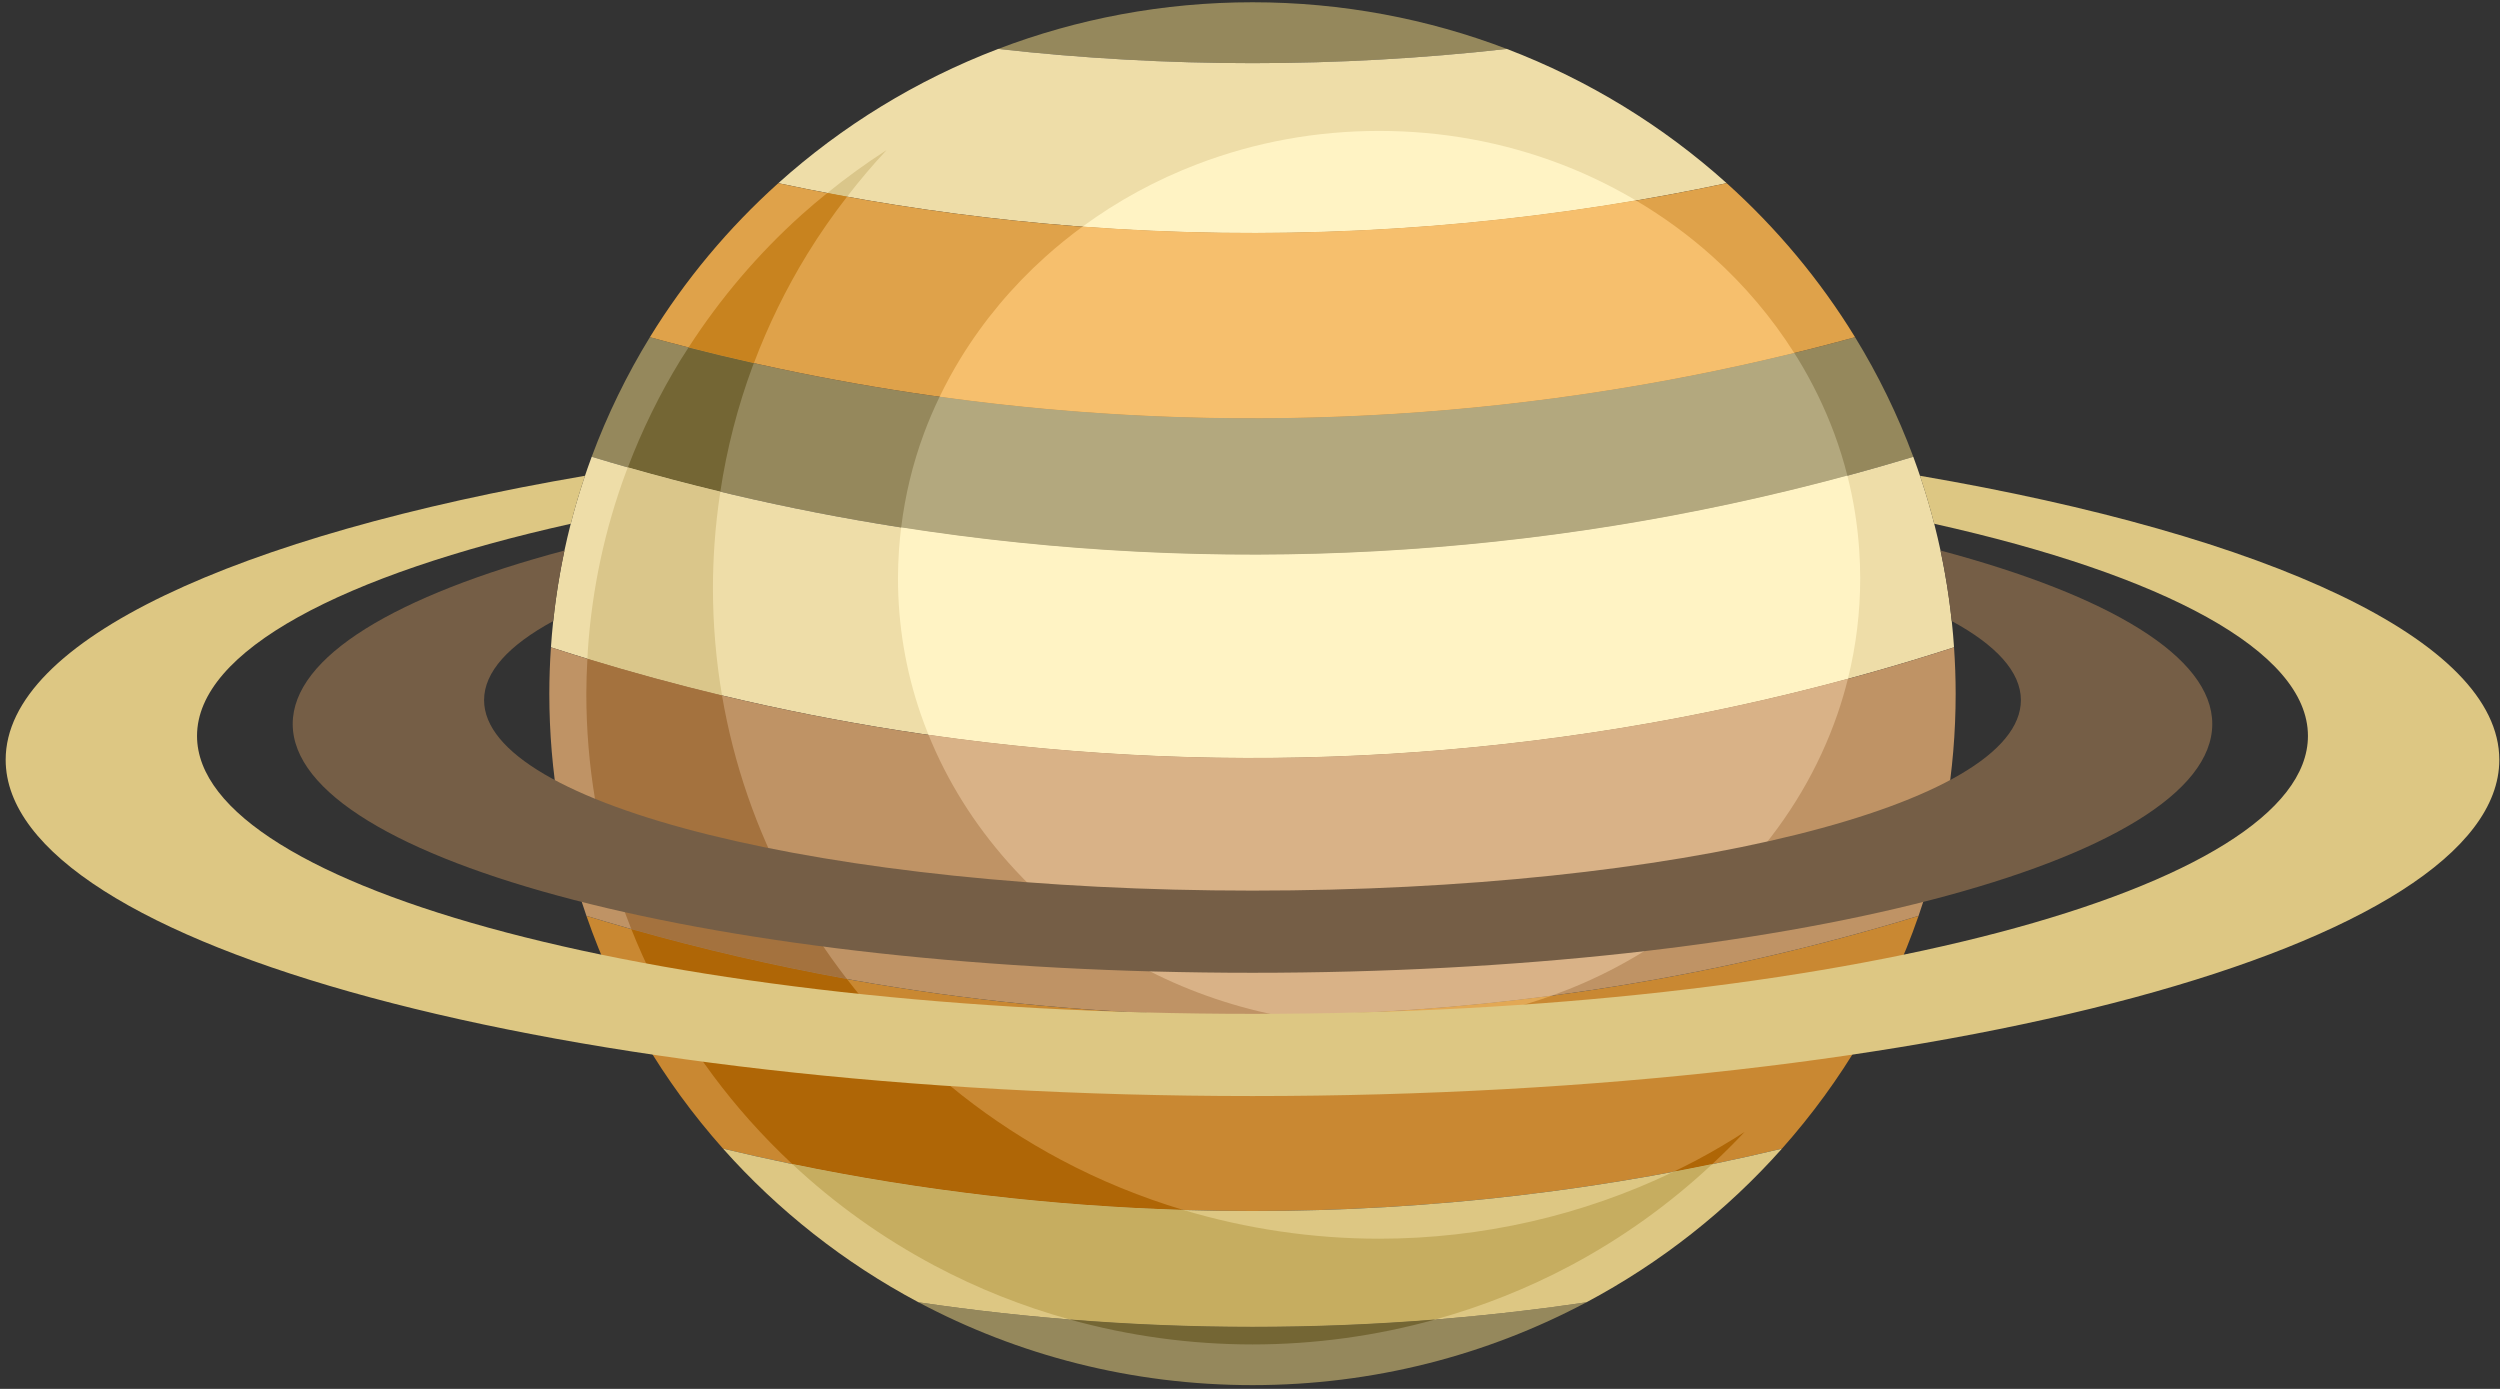 <?xml version="1.0" encoding="UTF-8" standalone="no"?>
<svg width="360px" height="200px" viewBox="0 0 360 200" version="1.1" xmlns="http://www.w3.org/2000/svg" xmlns:xlink="http://www.w3.org/1999/xlink">
    <rect x="0" y="0" width="360" height="200" fill="#333333" stroke="none"/>
    <!-- Generator: Sketch 3.7.2 (28276) - http://www.bohemiancoding.com/sketch -->
    <title>planet_jove</title>
    <desc>Created with Sketch.</desc>
    <defs></defs>
    <g id="Symbols" stroke="none" stroke-width="1" fill="none" fill-rule="evenodd">
        <g id="planet_jove">
            <g>
                <path d="M216.984,7.046 C205.623,2.712 193.274,0.327 180.358,0.327 C167.44,0.327 155.091,2.712 143.732,7.046 C168.069,9.777 192.646,9.777 216.984,7.046" id="Fill-1" fill="#95885C"></path>
                <path d="M248.642,26.378 C239.476,18.142 228.764,11.543 216.984,7.046 C192.646,9.777 168.069,9.777 143.732,7.046 C131.952,11.543 121.239,18.142 112.072,26.378 C157.071,35.953 203.644,35.954 248.642,26.378" id="Fill-2" fill="#EEDDA8"></path>
                <path d="M275.512,65.775 C273.274,59.742 270.457,53.981 267.131,48.558 C210.373,64.135 150.344,64.135 93.582,48.558 C90.259,53.981 87.443,59.742 85.204,65.775 C147.195,84.576 213.522,84.576 275.512,65.775" id="Fill-3" fill="#95885C"></path>
                <path d="M281.381,93.215 C280.737,83.637 278.719,74.427 275.512,65.775 C213.522,84.576 147.195,84.576 85.204,65.775 C81.997,74.427 79.98,83.637 79.335,93.215 C144.944,114.472 215.771,114.472 281.381,93.215" id="Fill-4" fill="#EEDDA8"></path>
                <path d="M256.602,165.406 C265.226,155.706 271.973,144.353 276.272,131.884 C213.814,150.997 146.903,150.997 84.444,131.884 C88.744,144.353 95.487,155.706 104.115,165.405 C154.208,177.38 206.506,177.38 256.602,165.406" id="Fill-5" fill="#C98832"></path>
                <path d="M228.453,187.527 C196.572,192.249 164.143,192.249 132.259,187.527 C146.566,195.135 162.948,199.458 180.358,199.458 C197.766,199.458 214.148,195.135 228.453,187.527" id="Fill-6" fill="#95885C"></path>
                <path d="M228.453,187.527 C239.14,181.843 248.666,174.326 256.602,165.406 C206.506,177.38 154.208,177.38 104.115,165.405 C112.048,174.325 121.574,181.843 132.259,187.527 C164.143,192.249 196.572,192.249 228.453,187.527" id="Fill-7" fill="#DDC783"></path>
                <path d="M276.272,131.884 C279.736,121.843 281.615,111.084 281.615,99.891 C281.615,97.646 281.53,95.424 281.381,93.215 C215.771,114.472 144.944,114.472 79.335,93.215 C79.185,95.424 79.102,97.646 79.102,99.891 C79.102,111.084 80.98,121.843 84.444,131.884 C146.903,150.997 213.814,150.997 276.272,131.884" id="Fill-8" fill="#BF9365"></path>
                <path d="M267.131,48.558 C262.072,40.309 255.834,32.841 248.642,26.378 C203.644,35.954 157.071,35.953 112.072,26.378 C104.883,32.841 98.643,40.309 93.582,48.558 C150.344,64.135 210.373,64.135 267.131,48.558" id="Fill-9" fill="#DFA24A"></path>
                <path d="M127.67,21.61 C124.719,23.506 121.877,25.571 119.139,27.786 C120.086,27.963 121.035,28.139 121.985,28.311 C123.777,25.999 125.665,23.754 127.67,21.61" id="Fill-10" fill="#DAC68A"></path>
                <path d="M108.371,52.761 C108.43,52.601 108.502,52.443 108.563,52.285 C105.418,51.58 102.28,50.829 99.154,50.031 C98.768,50.632 98.376,51.225 98.005,51.829 C94.989,56.748 92.447,61.956 90.412,67.302 C94.833,68.563 99.271,69.727 103.727,70.799 C104.661,64.637 106.207,58.596 108.371,52.761" id="Fill-11" fill="#746634"></path>
                <path d="M102.663,84.666 C102.663,82.669 102.738,80.567 102.881,78.423 C103.055,75.865 103.345,73.323 103.727,70.799 C99.271,69.727 94.833,68.563 90.412,67.302 C90.326,67.533 90.226,67.757 90.139,67.988 C87.089,76.212 85.242,84.847 84.649,93.649 C84.622,94.057 84.608,94.454 84.586,94.862 C91.006,96.82 97.469,98.586 103.97,100.145 C103.106,95.052 102.663,89.884 102.663,84.666" id="Fill-12" fill="#DAC68A"></path>
                <path d="M251.213,163.006 C248.991,164.432 246.713,165.781 244.368,167.029 C243.253,167.622 242.124,168.183 240.988,168.729 C242.848,168.377 244.708,168.018 246.565,167.632 C248.158,166.143 249.716,164.609 251.213,163.006" id="Fill-13" fill="#AF6606"></path>
                <path d="M107.923,161.311 C109.887,163.516 111.944,165.616 114.087,167.622 C132.669,171.456 151.515,173.658 170.396,174.233 C164.309,172.408 158.41,170.004 152.812,167.028 C142.703,161.652 133.734,154.608 126.158,146.086 C124.681,144.425 123.291,142.706 121.945,140.967 C111.515,139.08 101.157,136.689 90.909,133.785 C94.898,143.837 100.605,153.083 107.923,161.311" id="Fill-14" fill="#AF6606"></path>
                <path d="M134.58,182.252 C140.738,185.528 147.264,188.119 154.006,189.996 C171.544,191.41 189.172,191.41 206.71,189.998 C213.451,188.12 219.976,185.528 226.133,182.255 C233.613,178.276 240.439,173.363 246.565,167.632 C244.708,168.018 242.848,168.377 240.988,168.729 C227.878,175.045 213.304,178.373 198.59,178.373 C189.012,178.373 179.493,176.954 170.396,174.233 C151.515,173.658 132.669,171.456 114.087,167.622 C120.225,173.362 127.087,178.268 134.58,182.252" id="Fill-15" fill="#C6AD60"></path>
                <path d="M90.909,133.785 C101.157,136.689 111.515,139.08 121.945,140.967 C115.756,132.951 110.946,124.112 107.66,114.581 C106.036,109.869 104.805,105.041 103.97,100.145 C97.469,98.586 91.006,96.82 84.586,94.862 C84.491,96.581 84.432,98.273 84.432,99.891 C84.432,110.132 86.11,120.196 89.427,129.806 C89.888,131.147 90.389,132.471 90.909,133.785" id="Fill-16" fill="#A4723E"></path>
                <path d="M116.236,36.606 C117.996,33.737 119.924,30.975 121.985,28.311 C121.035,28.139 120.086,27.963 119.139,27.786 C117.887,28.798 116.651,29.832 115.448,30.913 C109.159,36.562 103.694,42.992 99.154,50.031 C102.28,50.829 105.418,51.58 108.563,52.285 C110.607,46.862 113.182,41.589 116.236,36.606" id="Fill-17" fill="#C8831F"></path>
                <path d="M235.558,28.858 C232.124,26.827 228.515,25.071 224.727,23.625 C216.428,20.459 207.633,18.852 198.59,18.852 C189.547,18.852 180.751,20.458 172.456,23.625 C166.49,25.899 160.942,28.924 155.89,32.633 C182.466,34.618 209.223,33.351 235.558,28.858" id="Fill-18" fill="#FFF3C4"></path>
                <path d="M266.02,68.484 C265.499,66.435 264.871,64.409 264.135,62.419 C262.751,58.692 260.974,55.044 258.849,51.58 C258.69,51.324 258.525,51.076 258.366,50.823 C218.042,60.696 176.256,62.799 135.306,57.125 C134.468,58.865 133.71,60.633 133.047,62.419 C131.428,66.785 130.336,71.325 129.771,75.944 C175.075,83.009 221.534,80.525 266.02,68.484" id="Fill-19" fill="#B3A87E"></path>
                <path d="M266.1,97.741 C267.275,93.023 267.87,88.176 267.87,83.271 C267.87,81.988 267.821,80.612 267.727,79.187 C267.483,75.566 266.91,71.986 266.02,68.484 C221.534,80.525 175.075,83.009 129.771,75.944 C129.639,77.019 129.527,78.097 129.454,79.183 C129.358,80.612 129.309,81.988 129.309,83.271 C129.309,89.948 130.41,96.52 132.575,102.803 C132.924,103.818 133.305,104.819 133.706,105.813 C177.787,112.142 222.876,109.451 266.1,97.741" id="Fill-20" fill="#FFF3C4"></path>
                <path d="M183.77,146.183 C188.619,147.175 193.588,147.689 198.59,147.689 C207.13,147.689 215.573,146.205 223.471,143.367 C210.294,145.114 197.034,146.047 183.77,146.183" id="Fill-21" fill="#E2A855"></path>
                <path d="M232.762,139.267 C240.088,135.373 246.549,130.308 251.968,124.216 C257.662,117.812 261.913,110.609 264.607,102.801 C265.182,101.134 265.675,99.447 266.1,97.741 C222.876,109.451 177.787,112.142 133.706,105.813 C136.399,112.467 140.257,118.645 145.21,124.213 C150.631,130.308 157.092,135.373 164.416,139.267 C170.455,142.478 176.994,144.8 183.77,146.183 C197.034,146.047 210.294,145.114 223.471,143.367 C226.665,142.217 229.776,140.855 232.762,139.267" id="Fill-22" fill="#D9B287"></path>
                <path d="M258.366,50.823 C255.149,45.742 251.213,41.08 246.636,36.968 C243.217,33.895 239.509,31.191 235.558,28.858 C209.223,33.351 182.466,34.618 155.89,32.633 C154.043,33.987 152.255,35.427 150.545,36.966 C145.737,41.284 141.629,46.204 138.333,51.58 C137.227,53.381 136.22,55.235 135.306,57.125 C176.256,62.799 218.042,60.696 258.366,50.823" id="Fill-23" fill="#F6BF6D"></path>
                <path d="M276.472,68.511 C277.236,70.781 277.925,73.084 278.525,75.423 C311.439,82.763 332.344,93.725 332.344,105.972 C332.344,128.077 264.296,145.996 180.358,145.996 C96.419,145.996 28.372,128.077 28.372,105.972 C28.372,93.725 49.277,82.763 82.192,75.423 C82.792,73.084 83.478,70.781 84.244,68.511 C34.104,77.098 0.817,92.203 0.817,109.406 C0.817,136.152 81.199,157.83 180.358,157.83 C279.517,157.83 359.9,136.152 359.9,109.406 C359.9,92.203 326.611,77.098 276.472,68.511" id="Fill-24" fill="#DDC783"></path>
                <path d="M42.15,104.254 C42.15,124.04 104.026,140.081 180.358,140.081 C256.688,140.081 318.566,124.04 318.566,104.254 C318.566,94.541 303.649,85.731 279.434,79.276 C280.146,82.604 280.686,85.992 281.051,89.433 C287.444,92.9 291.009,96.755 291.009,100.817 C291.009,115.969 241.469,128.248 180.358,128.248 C119.248,128.248 69.707,115.969 69.707,100.817 C69.707,96.755 73.271,92.9 79.665,89.433 C80.03,85.992 80.571,82.603 81.283,79.276 C57.067,85.731 42.15,94.541 42.15,104.254" id="Fill-25" fill="#755E46"></path>
                <path d="M154.006,189.996 C162.54,192.373 171.423,193.599 180.358,193.599 C189.292,193.599 198.175,192.373 206.71,189.998 C189.172,191.41 171.544,191.41 154.006,189.996" id="Fill-26" fill="#746634"></path>
            </g>
        </g>
    </g>
</svg>